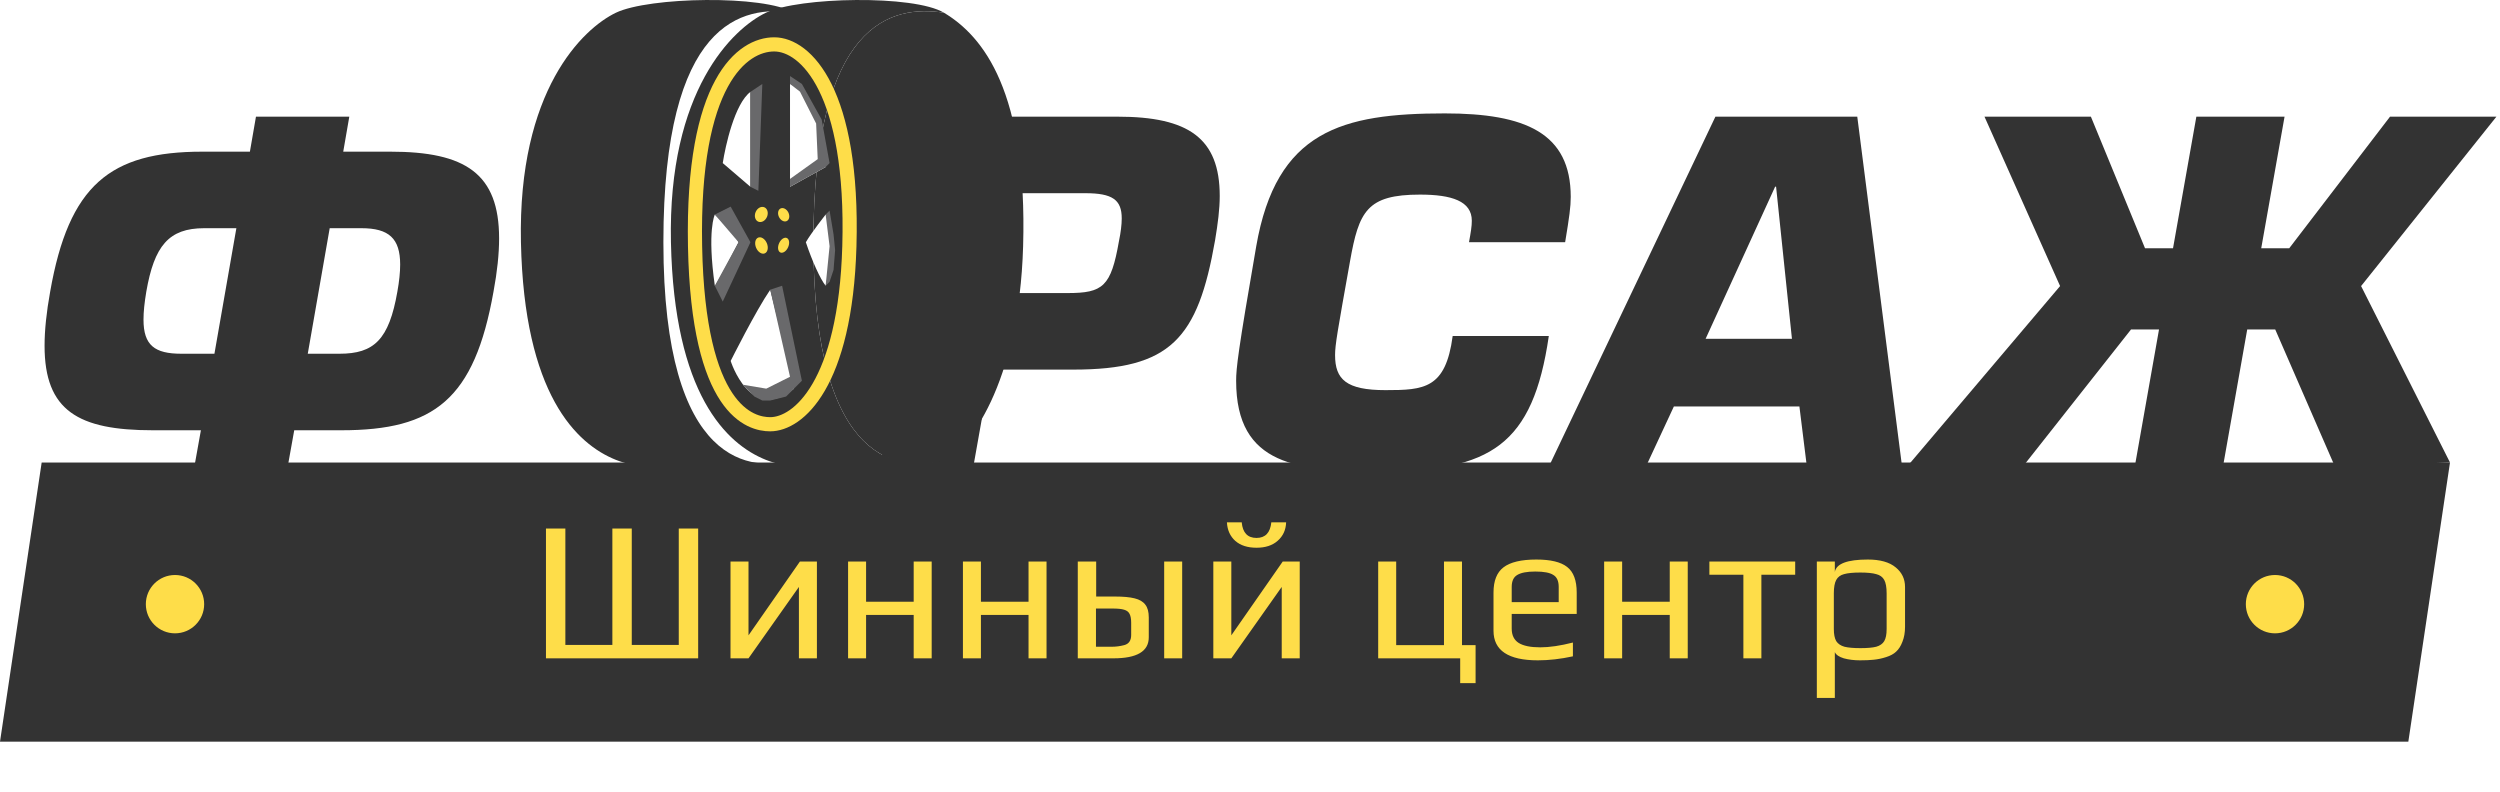 <svg width="300" height="95" viewBox="0 0 300 95" fill="none" xmlns="http://www.w3.org/2000/svg">
<path d="M5 55.5H24H294L289 89H0L5 55.5Z" fill="#333333"/>
<path d="M34.524 56L35.308 51.632H40.964C52.108 51.632 56.924 47.936 59.22 35C59.668 32.592 59.892 30.464 59.892 28.616C59.892 20.832 55.86 18.2 46.844 18.2H41.188L41.916 14H30.716L29.988 18.2H24.276C13.188 18.2 8.26 22.232 6.02 35C5.572 37.464 5.348 39.648 5.348 41.496C5.348 49.28 9.38 51.632 18.34 51.632H24.108L23.324 56H34.524ZM39.564 27.384H43.372C46.676 27.384 48.02 28.616 48.02 31.752C48.02 32.648 47.908 33.768 47.684 35C46.676 40.768 44.884 42.448 40.74 42.448H36.932L39.564 27.384ZM25.732 42.448H21.756C18.564 42.448 17.22 41.44 17.22 38.36C17.22 37.408 17.332 36.344 17.556 35C18.508 29.512 20.244 27.384 24.5 27.384H28.364L25.732 42.448Z" fill="#333333"/>
<path d="M118.872 44.352H128.784C140.488 44.352 143.736 40.656 145.808 28.84C146.144 26.824 146.368 25.088 146.368 23.52C146.368 16.576 142.616 14 134.104 14H112.992L105.6 56H116.8L118.872 44.352ZM122.568 23.184H130.24C133.488 23.184 134.608 23.968 134.608 26.208C134.608 26.936 134.496 27.888 134.272 28.952C133.32 34.384 132.368 35.168 128.112 35.168H120.44L122.568 23.184Z" fill="#333333"/>
<path d="M187.817 29.064C188.321 26.04 188.489 24.808 188.489 23.632C188.489 15.96 183.057 13.608 173.369 13.608C161.049 13.608 153.153 15.68 150.745 29.568C148.561 42.168 148.337 44.184 148.337 45.696C148.337 55.944 155.785 56.56 165.753 56.56C178.857 56.56 183.953 53.424 185.857 40.32H174.321C173.481 46.648 170.905 46.816 166.257 46.816C161.553 46.816 160.209 45.528 160.209 42.616C160.209 41.384 160.489 39.816 162.001 31.36C163.065 25.368 164.017 23.352 170.401 23.352C174.209 23.352 176.617 24.136 176.617 26.488C176.617 27.16 176.505 27.832 176.281 29.064H187.817Z" fill="#333333"/>
<path d="M215.929 48.776L216.825 56H228.249L222.873 14H205.849L185.857 56H197.505L200.865 48.776H215.929ZM215.033 40.656H204.673L213.017 22.4H213.129L215.033 40.656Z" fill="#333333"/>
<path d="M271.347 29.792L274.147 14H263.563L260.763 29.792H257.403L250.907 14H238.139L247.211 34.328L228.843 56H242.731L255.723 39.536H259.083L256.171 56H266.755L269.667 39.536H273.027L280.195 56L294 55.5L283.331 34.328L299.571 14H286.803L274.707 29.792H271.347Z" fill="#333333"/>
<g filter="url(#filter0_i)">
<path fill-rule="evenodd" clip-rule="evenodd" d="M104.774 29.543C105.303 11.024 100.025 4.377 95.277 1.527C89.104 0.578 79.607 2.477 79.607 29.068C79.607 56.318 90.37 56.608 95.277 55.184C98.126 54.044 104.299 46.162 104.774 29.543Z" fill="#333333"/>
<path d="M73.909 1.527C69.952 3.427 62.133 10.834 62.513 29.068C62.893 47.301 69.161 53.284 73.909 55.184C78.658 57.083 90.529 57.083 95.277 55.184C90.37 56.608 79.607 56.318 79.607 29.068C79.607 2.477 89.104 0.578 95.277 1.527C91.662 -0.642 77.866 -0.372 73.909 1.527Z" fill="#333333"/>
</g>
<path d="M73.909 1.527C69.952 3.427 62.133 10.834 62.513 29.068C62.893 47.301 69.161 53.284 73.909 55.184C78.658 57.083 90.529 57.083 95.277 55.184C90.37 56.608 79.607 56.318 79.607 29.068C79.607 2.477 89.104 0.578 95.277 1.527C91.662 -0.642 77.866 -0.372 73.909 1.527Z" fill="#333333"/>
<path d="M101.925 29.543C101.45 46.162 95.752 50.91 92.428 50.91C90.054 50.91 83.786 49.296 83.406 29.543C83.026 9.79 89.104 5.326 92.903 5.326C96.702 5.326 102.454 11.024 101.925 29.543Z" stroke="#FEDD49" stroke-width="1.7"/>
<path d="M90.054 22.42V11.024C88.155 12.449 87.047 17.514 86.73 19.571L90.054 22.42Z" fill="white"/>
<path d="M94.802 22.42V10.074L96.227 10.549L98.601 14.823L99.076 20.046L94.802 22.42Z" fill="white"/>
<path d="M85.78 34.291C84.831 27.643 85.78 25.744 85.78 25.744C85.78 25.744 88.155 27.96 88.629 29.068C87.68 30.967 85.807 34.479 85.78 34.291Z" fill="white"/>
<path d="M99.076 25.744C99.076 25.744 97.335 27.96 96.702 29.068C97.461 31.347 98.443 33.5 99.076 34.291C100.5 28.593 99.076 25.744 99.076 25.744Z" fill="white"/>
<path d="M87.68 43.313C87.68 43.313 90.687 37.298 92.428 34.766C92.428 34.766 95.416 46.523 95.277 46.637C90.054 50.91 87.68 43.313 87.68 43.313Z" fill="white"/>
<path d="M94.802 9.125L96.227 10.074L98.601 14.348L99.55 19.571L99.076 20.046L94.802 22.42V21.471L98.126 19.096L97.936 14.823L96 11L94.802 10.074V9.125Z" fill="#69696B"/>
<path d="M96.227 45.687L93.853 34.291L92.428 34.766L94.802 45.212L91.953 46.637L89.104 46.162L90.529 47.586L91.478 48.061H92.428L94.327 47.586L95.277 46.637L96.227 45.687Z" fill="#69696B"/>
<path d="M91.478 10.074L90.054 11.024V22.42L91.004 22.895L91.478 10.074Z" fill="#69696B"/>
<path d="M87.68 24.794L85.78 25.744L88.629 29.068L85.78 34.291L86.73 36.19L90.054 29.068L87.68 24.794Z" fill="#69696B"/>
<path d="M99.076 25.744L99.55 25.269L100.025 28.118L100.215 30.017L100.025 32.392L99.55 33.816L99.076 34.291L99.55 29.543L99.076 25.744Z" fill="#69696B"/>
<ellipse cx="94.032" cy="29.428" rx="0.592" ry="0.951" transform="rotate(23.955 94.032 29.428)" fill="#FEDD49"/>
<ellipse cx="91.377" cy="29.458" rx="0.7" ry="1.026" transform="rotate(-22.715 91.377 29.458)" fill="#FEDD49"/>
<ellipse cx="91.357" cy="25.736" rx="0.741" ry="0.937" transform="rotate(22.734 91.357 25.736)" fill="#FEDD49"/>
<ellipse cx="94.041" cy="25.771" rx="0.624" ry="0.842" transform="rotate(-26.556 94.041 25.771)" fill="#FEDD49"/>
<path d="M65.516 63.424H67.844V77.392H73.484V63.424H75.812V77.392H81.452V63.424H83.78V79H65.516V63.424ZM98.029 67.384V79H95.869V70.432L89.821 79H87.661V67.384H89.821V76.24L95.989 67.384H98.029ZM101.77 67.384H103.93V72.208H109.642V67.384H111.802V79H109.642V73.792H103.93V79H101.77V67.384ZM115.552 67.384H117.712V72.208H123.424V67.384H125.584V79H123.424V73.792H117.712V79H115.552V67.384ZM129.333 67.384H131.541V71.584H133.797C134.789 71.584 135.573 71.656 136.149 71.8C136.741 71.944 137.173 72.2 137.445 72.568C137.717 72.92 137.853 73.424 137.853 74.08V76.48C137.853 78.16 136.437 79 133.605 79H129.333V67.384ZM139.701 67.384H141.861V79H139.701V67.384ZM133.461 77.608C133.925 77.608 134.405 77.544 134.901 77.416C135.461 77.272 135.741 76.864 135.741 76.192V74.728C135.741 74.264 135.677 73.912 135.549 73.672C135.437 73.432 135.221 73.264 134.901 73.168C134.597 73.072 134.133 73.024 133.509 73.024H131.517V77.608H133.461ZM155.967 67.384V79H153.807V70.432L147.759 79H145.599V67.384H147.759V76.24L153.927 67.384H155.967ZM150.783 65.728C149.711 65.728 148.863 65.456 148.239 64.912C147.615 64.352 147.279 63.608 147.231 62.68H149.007C149.119 63.928 149.711 64.552 150.783 64.552C151.839 64.552 152.431 63.928 152.559 62.68H154.335C154.303 63.592 153.967 64.328 153.327 64.888C152.703 65.448 151.855 65.728 150.783 65.728ZM175.223 79H165.383V67.384H167.543V77.416H173.279V67.384H175.439V77.416H177.071V81.976H175.223V79ZM184.549 79.24C180.997 79.24 179.221 78.056 179.221 75.688V71.104C179.221 69.696 179.621 68.688 180.421 68.08C181.237 67.456 182.549 67.144 184.357 67.144C186.069 67.144 187.301 67.44 188.053 68.032C188.821 68.624 189.205 69.648 189.205 71.104V73.672H181.405V75.424C181.405 76.224 181.685 76.8 182.245 77.152C182.805 77.504 183.669 77.68 184.837 77.68C185.941 77.68 187.245 77.488 188.749 77.104V78.76C187.277 79.08 185.877 79.24 184.549 79.24ZM187.045 72.256V70.432C187.045 69.728 186.829 69.248 186.397 68.992C185.981 68.72 185.261 68.584 184.237 68.584C183.245 68.584 182.525 68.72 182.077 68.992C181.629 69.248 181.405 69.728 181.405 70.432V72.256H187.045ZM192.497 67.384H194.657V72.208H200.369V67.384H202.529V79H200.369V73.792H194.657V79H192.497V67.384ZM209.206 68.968H205.126V67.384H215.422V68.968H211.366V79H209.206V68.968ZM218.02 67.384H220.18V68.632C220.356 67.64 221.676 67.144 224.14 67.144C225.612 67.144 226.724 67.456 227.476 68.08C228.228 68.688 228.604 69.472 228.604 70.432V75.208C228.604 75.896 228.5 76.496 228.292 77.008C228.1 77.52 227.844 77.92 227.524 78.208C227.236 78.48 226.836 78.696 226.324 78.856C225.828 79.016 225.332 79.12 224.836 79.168C224.388 79.216 223.844 79.24 223.204 79.24C222.5 79.24 221.852 79.16 221.26 79C220.684 78.824 220.324 78.576 220.18 78.256V83.752H218.02V67.384ZM223.252 77.776C224.084 77.776 224.716 77.72 225.148 77.608C225.596 77.48 225.916 77.256 226.108 76.936C226.3 76.616 226.396 76.128 226.396 75.472V71.2C226.396 70.48 226.3 69.944 226.108 69.592C225.916 69.24 225.596 69.008 225.148 68.896C224.716 68.768 224.076 68.704 223.228 68.704C222.38 68.704 221.732 68.768 221.284 68.896C220.852 69.008 220.54 69.24 220.348 69.592C220.156 69.944 220.06 70.48 220.06 71.2V75.472C220.06 76.112 220.156 76.6 220.348 76.936C220.556 77.256 220.884 77.48 221.332 77.608C221.78 77.72 222.42 77.776 223.252 77.776Z" fill="#FEDD49"/>
<circle cx="21" cy="72.5" r="3.5" fill="#FEDD49"/>
<circle cx="273" cy="72.5" r="3.5" fill="#FEDD49"/>
<defs>
<filter id="filter0_i" x="62.5" y="0" width="45.31" height="56.608" filterUnits="userSpaceOnUse" color-interpolation-filters="sRGB">
<feFlood flood-opacity="0" result="BackgroundImageFix"/>
<feBlend mode="normal" in="SourceGraphic" in2="BackgroundImageFix" result="shape"/>
<feColorMatrix in="SourceAlpha" type="matrix" values="0 0 0 0 0 0 0 0 0 0 0 0 0 0 0 0 0 0 127 0" result="hardAlpha"/>
<feOffset dx="18"/>
<feGaussianBlur stdDeviation="1.5"/>
<feComposite in2="hardAlpha" operator="arithmetic" k2="-1" k3="1"/>
<feColorMatrix type="matrix" values="0 0 0 0 0.031 0 0 0 0 0.031 0 0 0 0 0.031 0 0 0 0.1 0"/>
<feBlend mode="normal" in2="shape" result="effect1_innerShadow"/>
</filter>
</defs>
</svg>
